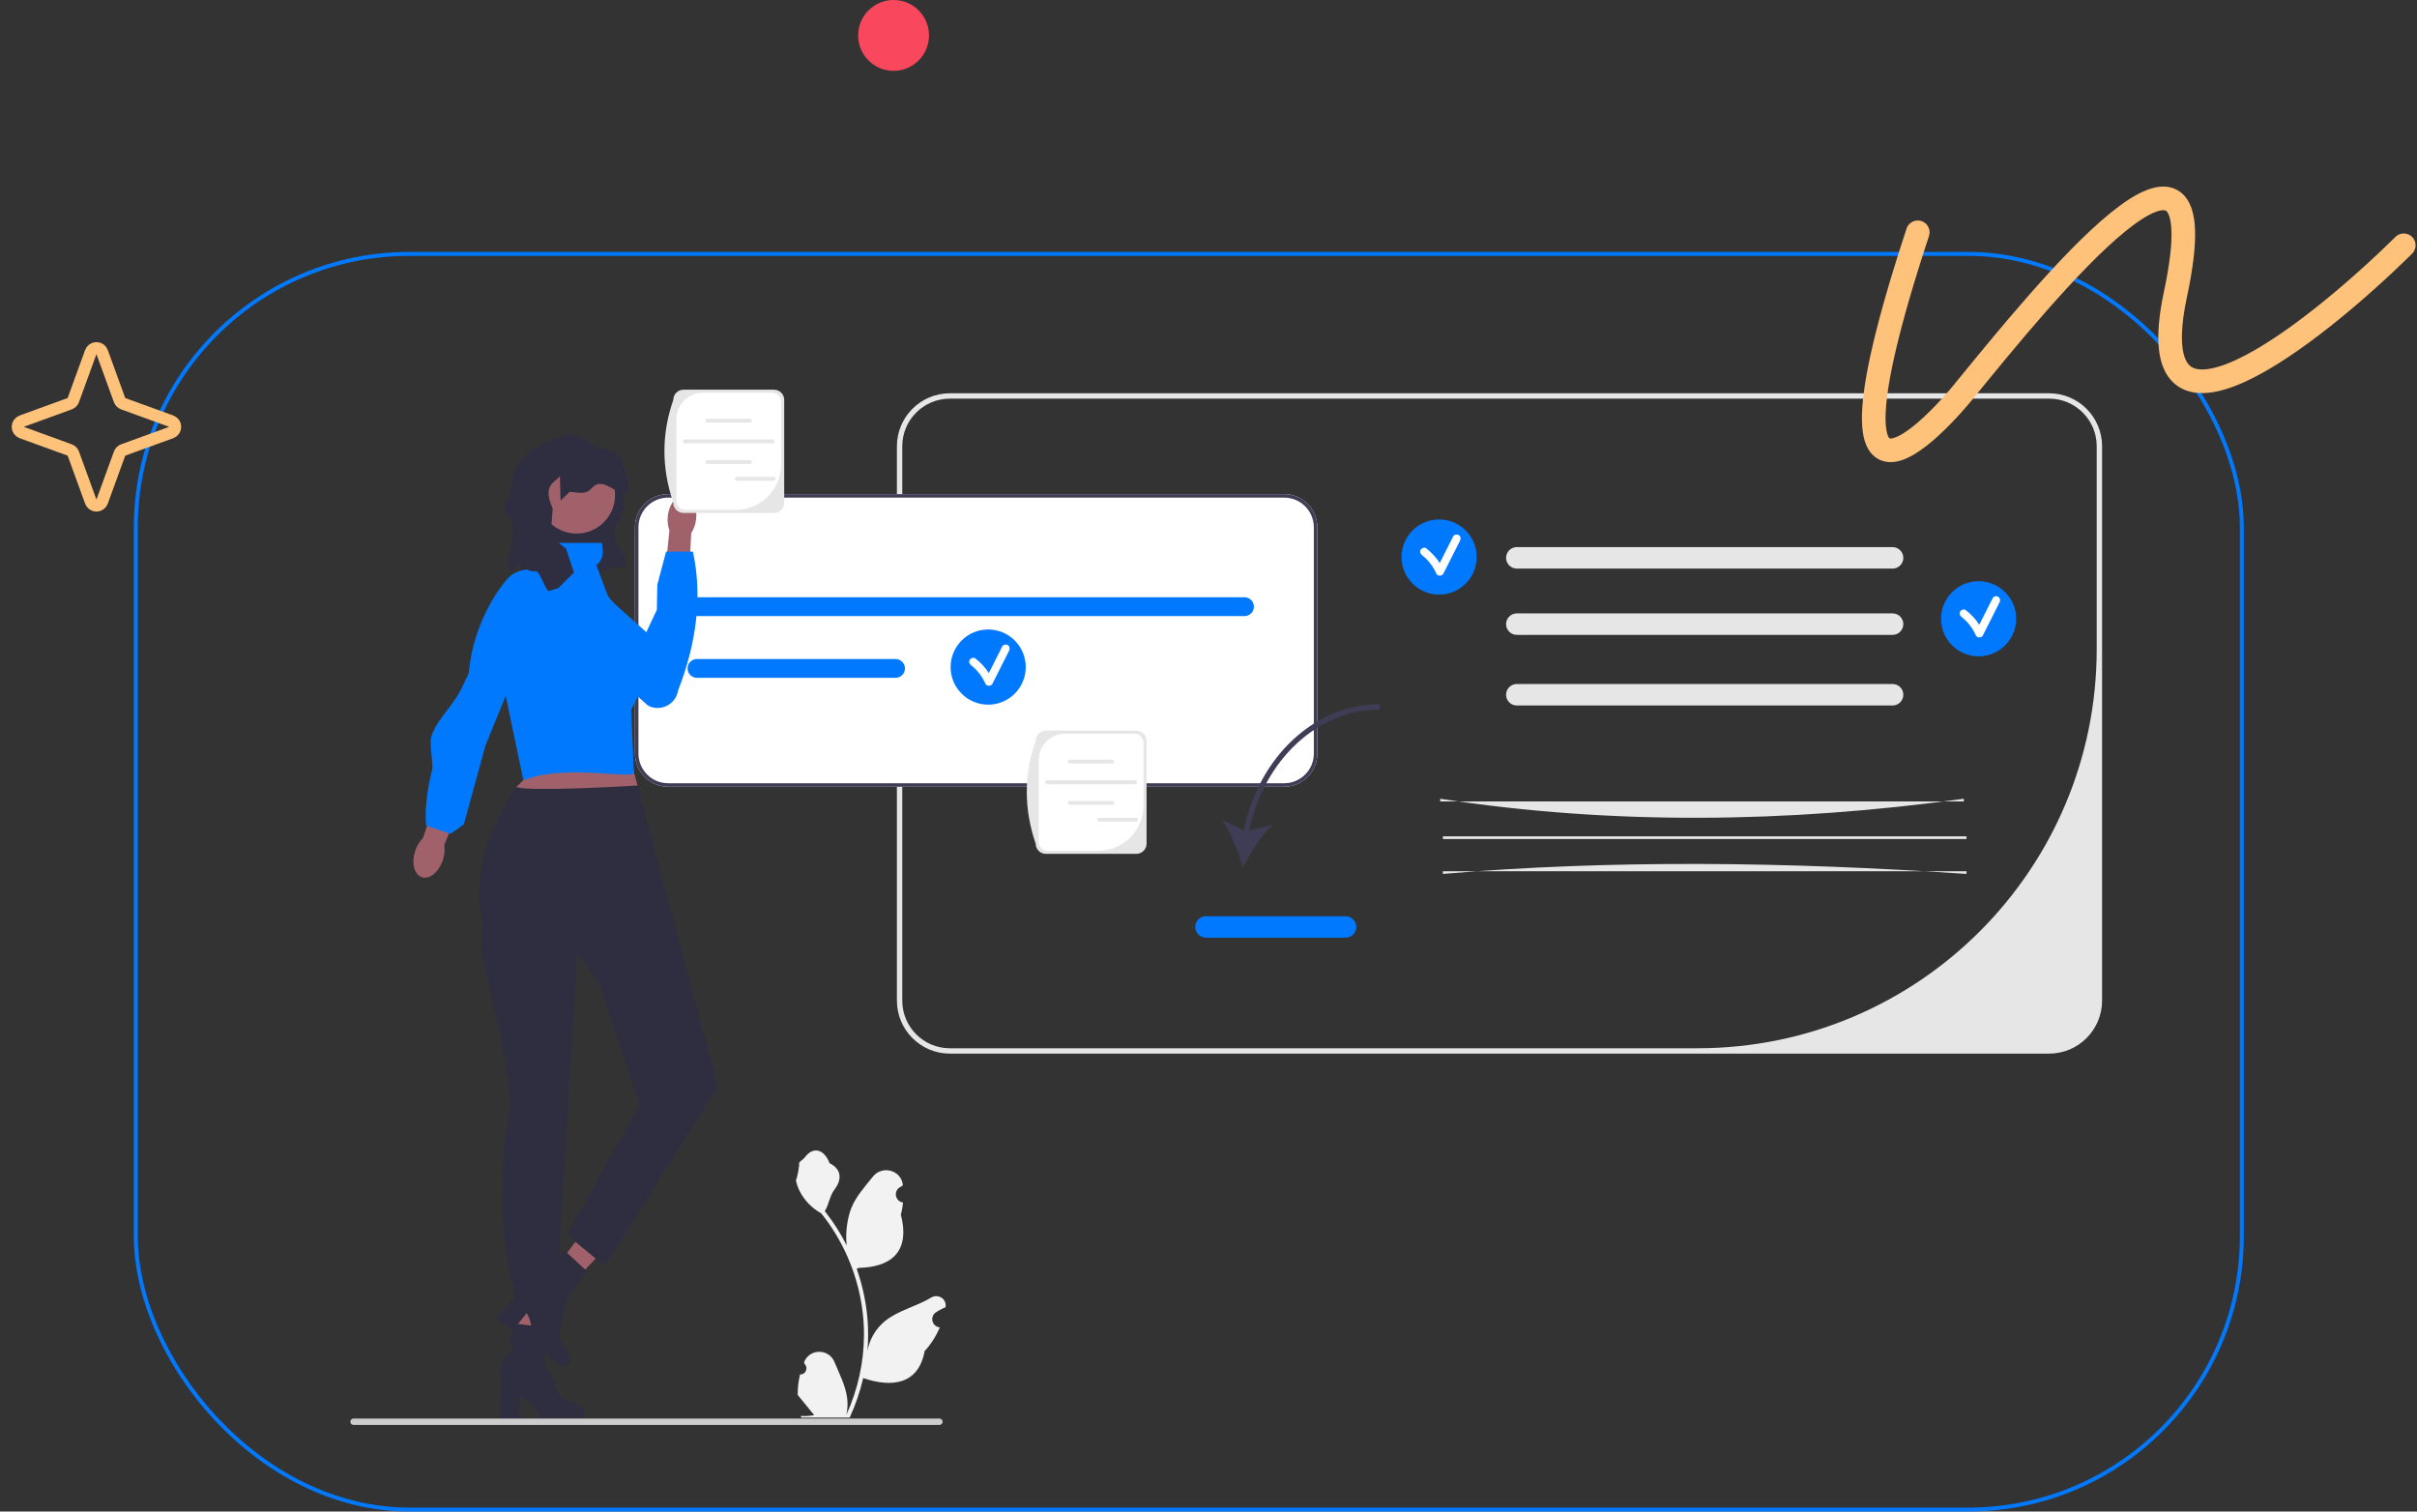 <svg width="614" height="384" viewBox="0 0 614 384" fill="none" xmlns="http://www.w3.org/2000/svg">
<rect x="0" y="0" width="614" height="384" fill="#333333" stroke="none"/>
<circle cx="227" cy="9" r="9" fill="#F9475D"/>
<g clip-path="url(#clip0_252_2153)">
<path d="M227.846 254.217V113.362C227.846 105.945 233.879 99.911 241.295 99.911H520.551C527.966 99.911 534 105.945 534 113.362V254.217C534 261.634 527.966 267.668 520.551 267.668H241.295C233.879 267.668 227.846 261.634 227.846 254.217ZM532.636 113.362C532.636 106.687 527.225 101.275 520.551 101.275H241.295C234.62 101.275 229.209 106.687 229.209 113.362V254.217C229.209 260.892 234.62 266.304 241.295 266.304H431.241C487.24 266.304 532.636 220.902 532.636 164.897L532.636 113.362Z" fill="#E6E6E6"/>
<path d="M326.229 125.532H169.719C165.078 125.532 161.305 129.306 161.305 133.948V191.448C161.305 196.089 165.078 199.863 169.719 199.863H326.229C330.869 199.863 334.643 196.089 334.643 191.448V133.948C334.643 129.306 330.869 125.532 326.229 125.532Z" fill="white"/>
<path d="M326.229 125.532H169.719C165.078 125.532 161.305 129.306 161.305 133.948V191.448C161.305 196.089 165.078 199.863 169.719 199.863H326.229C330.869 199.863 334.643 196.089 334.643 191.448V133.948C334.643 129.306 330.869 125.532 326.229 125.532ZM333.758 191.448C333.758 195.603 330.383 198.978 326.229 198.978H169.719C165.565 198.978 162.19 195.603 162.19 191.448V133.948C162.19 129.793 165.565 126.417 169.719 126.417H326.229C330.383 126.417 333.758 129.793 333.758 133.948V191.448Z" fill="#3F3D56"/>
<path d="M177.047 151.739H316.146C317.464 151.739 318.533 152.807 318.533 154.125C318.533 155.443 317.464 156.512 316.146 156.512H177.047C175.729 156.512 174.661 155.443 174.661 154.125C174.661 152.807 175.729 151.739 177.047 151.739Z" fill="#0079FF"/>
<path d="M177.047 167.423H227.505C228.823 167.423 229.891 168.492 229.891 169.81C229.891 171.128 228.823 172.197 227.505 172.197H177.047C175.729 172.197 174.661 171.128 174.661 169.81C174.661 168.492 175.729 167.423 177.047 167.423Z" fill="#0079FF"/>
<path d="M480.783 144.447H385.323C383.819 144.447 382.595 143.223 382.595 141.719C382.595 140.215 383.819 138.991 385.323 138.991H480.783C482.287 138.991 483.51 140.215 483.51 141.719C483.51 143.223 482.287 144.447 480.783 144.447Z" fill="#E6E6E6"/>
<path d="M498.88 203.603H365.862V202.921C409.66 209.639 454.043 209.086 498.88 202.921V203.603Z" fill="#E6E6E6"/>
<path d="M480.783 179.226H385.323C383.819 179.226 382.595 178.002 382.595 176.498C382.595 174.994 383.819 173.77 385.323 173.77H480.783C482.287 173.77 483.51 174.994 483.51 176.498C483.51 178.002 482.287 179.226 480.783 179.226Z" fill="#E6E6E6"/>
<path d="M499.562 212.469H366.544V213.15H499.562V212.469Z" fill="#E6E6E6"/>
<path d="M480.783 161.286H385.323C383.819 161.286 382.595 160.062 382.595 158.558C382.595 157.054 383.819 155.83 385.323 155.83H480.783C482.287 155.83 483.51 157.054 483.51 158.558C483.51 160.062 482.287 161.286 480.783 161.286Z" fill="#E6E6E6"/>
<path d="M499.562 222.016C453.647 218.892 409.057 218.395 366.544 222.016V221.334H499.562V222.016Z" fill="#E6E6E6"/>
<path d="M315.986 210.919L310.374 208.26C312.676 211.472 314.659 216.49 315.721 220.482C317.519 216.763 320.417 212.213 323.285 209.495L317.354 211.021C321.009 193.107 334.755 180.248 350.496 180.248V178.884C334.054 178.884 319.717 192.282 315.986 210.919Z" fill="#3F3D56"/>
<path d="M341.814 238.212H306.357C304.854 238.212 303.63 236.989 303.63 235.485C303.63 233.981 304.854 232.757 306.357 232.757H341.814C343.318 232.757 344.541 233.981 344.541 235.485C344.541 236.989 343.318 238.212 341.814 238.212Z" fill="#0079FF"/>
<path d="M251.029 179.016C256.301 179.016 260.575 174.742 260.575 169.469C260.575 164.196 256.301 159.922 251.029 159.922C245.757 159.922 241.483 164.196 241.483 169.469C241.483 174.742 245.757 179.016 251.029 179.016Z" fill="#0079FF"/>
<path d="M255.994 163.879C255.539 163.612 254.845 163.75 254.595 164.245C253.46 166.494 252.325 168.742 251.191 170.99C250.275 169.556 249.104 168.303 247.746 167.254C247.309 166.916 246.6 167.187 246.347 167.621C246.038 168.149 246.275 168.682 246.714 169.02C248.298 170.244 249.519 171.889 250.342 173.705C250.654 174.395 251.782 174.351 252.108 173.705C253.526 170.896 254.943 168.087 256.361 165.278C256.61 164.785 256.491 164.169 255.994 163.879Z" fill="white"/>
<path d="M365.581 151.057C370.853 151.057 375.127 146.782 375.127 141.51C375.127 136.237 370.853 131.962 365.581 131.962C360.309 131.962 356.035 136.237 356.035 141.51C356.035 146.782 360.309 151.057 365.581 151.057Z" fill="#0079FF"/>
<path d="M370.546 135.919C370.091 135.653 369.397 135.791 369.147 136.286C368.012 138.534 366.878 140.782 365.743 143.03C364.828 141.596 363.657 140.344 362.298 139.295C361.861 138.956 361.152 139.228 360.899 139.661C360.59 140.19 360.827 140.722 361.266 141.061C362.85 142.285 364.071 143.93 364.894 145.745C365.206 146.435 366.334 146.392 366.66 145.745C368.078 142.936 369.495 140.127 370.913 137.319C371.162 136.826 371.043 136.21 370.546 135.919Z" fill="white"/>
<path d="M502.634 166.741C507.907 166.741 512.181 162.467 512.181 157.194C512.181 151.921 507.907 147.647 502.634 147.647C497.362 147.647 493.088 151.921 493.088 157.194C493.088 162.467 497.362 166.741 502.634 166.741Z" fill="#0079FF"/>
<path d="M507.6 151.604C507.145 151.338 506.45 151.475 506.2 151.971C505.066 154.219 503.931 156.467 502.796 158.715C501.881 157.281 500.71 156.029 499.352 154.979C498.914 154.641 498.206 154.912 497.952 155.346C497.643 155.874 497.881 156.407 498.319 156.746C499.903 157.969 501.125 159.614 501.947 161.43C502.26 162.12 503.387 162.076 503.714 161.43C505.131 158.621 506.549 155.812 507.967 153.003C508.215 152.51 508.097 151.894 507.6 151.604Z" fill="white"/>
<path d="M288.678 216.918H265.685C264.257 216.918 263.096 215.757 263.096 214.329C260.056 205.442 260.116 196.735 263.096 188.195C263.096 186.767 264.257 185.606 265.685 185.606H288.678C290.106 185.606 291.267 186.767 291.267 188.195V214.329C291.267 215.757 290.106 216.918 288.678 216.918Z" fill="#E6E6E6"/>
<path d="M270.612 186.377C266.887 186.377 263.867 189.397 263.867 193.122V213.775C263.867 215.085 264.929 216.147 266.239 216.147H278.955C285.329 216.147 290.496 210.979 290.496 204.605V188.75C290.496 187.44 289.434 186.377 288.124 186.377H270.612Z" fill="white"/>
<path d="M282.536 193.972H271.771C271.5 193.972 271.279 193.751 271.279 193.48C271.279 193.208 271.5 192.988 271.771 192.988H282.536C282.808 192.988 283.029 193.208 283.029 193.48C283.029 193.751 282.808 193.972 282.536 193.972Z" fill="#E6E6E6"/>
<path d="M282.536 204.469H271.771C271.5 204.469 271.279 204.248 271.279 203.977C271.279 203.705 271.5 203.484 271.771 203.484H282.536C282.808 203.484 283.029 203.705 283.029 203.977C283.029 204.248 282.808 204.469 282.536 204.469Z" fill="#E6E6E6"/>
<path d="M288.313 199.224H265.995C265.723 199.224 265.502 199.003 265.502 198.731C265.502 198.46 265.723 198.239 265.995 198.239H288.313C288.585 198.239 288.805 198.46 288.805 198.731C288.805 199.003 288.585 199.224 288.313 199.224Z" fill="#E6E6E6"/>
<path d="M288.576 208.737H279.264C278.992 208.737 278.771 208.516 278.771 208.245C278.771 207.973 278.992 207.752 279.264 207.752H288.576C288.848 207.752 289.068 207.973 289.068 208.245C289.068 208.516 288.848 208.737 288.576 208.737Z" fill="#E6E6E6"/>
<path d="M130.264 145.42C130.869 142.627 131.047 144.685 132.365 142.151C131.461 145.425 133.129 144.353 135.345 146.92C150.921 149.363 151.903 144.027 157.667 144.191L157.696 144.191C158.965 144.17 159.616 142.651 158.852 141.639C156.964 139.139 154.882 135.283 156.852 132.854C160.342 128.553 157.266 119.732 155.762 121.639C155.762 114.283 146.704 109.459 143.191 110.654C136.698 112.862 130.686 115.841 129.958 122.506C129.844 123.546 129.697 124.581 129.51 125.611C129.13 127.703 127.567 128.258 128.105 130.313L129.788 132.024C130.577 135.039 130.328 138.204 129.246 141.127C128.648 142.742 128.565 144.127 130.264 145.42Z" fill="#2F2E41"/>
<path d="M146.479 135.549C151.871 135.549 156.243 131.178 156.243 125.785C156.243 120.392 151.871 116.021 146.479 116.021C141.087 116.021 136.716 120.392 136.716 125.785C136.716 131.178 141.087 135.549 146.479 135.549Z" fill="#A0616A"/>
<path d="M131.271 348.382L136.299 348.501L139.101 325.91L131.681 325.734L131.271 348.382Z" fill="#A0616A"/>
<path d="M148.521 358.873C148.521 359.723 147.918 360.411 147.174 360.411H137.194C137.194 360.411 136.212 356.463 132.208 354.764L131.932 360.411H126.783L127.407 351.33C127.407 351.33 126.03 346.472 128.89 343.989C131.75 341.505 129.434 341.851 129.434 341.851L130.559 336.231L138.339 337.146L138.396 345.968L142.171 354.726L147.709 357.461C148.202 357.705 148.521 358.26 148.521 358.873Z" fill="#2F2E41"/>
<path d="M136.8 327.886L140.794 330.944L156.362 314.336L150.468 309.824L136.8 327.886Z" fill="#A0616A"/>
<path d="M144.564 346.525C144.064 347.212 143.171 347.413 142.57 346.975L134.504 341.097C134.504 341.097 136.036 337.328 133.8 333.596L130.251 337.998L126.09 334.965L131.942 327.994C131.942 327.994 133.69 323.256 137.463 322.934C141.237 322.611 139.162 321.526 139.162 321.526L143.38 317.646L149.129 322.968L143.98 330.132L141.875 339.433L144.739 344.906C144.994 345.393 144.925 346.029 144.564 346.525Z" fill="#2F2E41"/>
<path d="M122.413 232.87C122.716 234.113 122.158 239.899 122.47 241.889C123.264 246.95 130.517 274.545 129.266 282.411C124.681 311.234 131.022 329.724 131.022 329.724H141.25L146.704 242.436L152.028 249.455L162.446 280.573L144.018 313.709L153.64 321.657L182.369 275.973L161.954 199.552L160.721 194.938L133.138 194.168L134.672 196.468L131.181 199.919C131.181 199.919 131.176 199.928 131.158 199.946C130.62 200.698 118.667 217.517 122.413 232.87Z" fill="#2F2E41"/>
<path d="M131.158 199.946C134.352 201.087 155.94 199.909 161.954 199.552L160.721 194.938L133.138 194.168L134.672 196.468L131.181 199.919C131.181 199.919 131.176 199.928 131.158 199.946Z" fill="#A0616A"/>
<path d="M166.861 162.995L165.867 168.267L165.626 169.532L160.342 180.38L161.036 196.283C161.481 198.144 142.717 193.921 132.969 198.284L125.381 161.991L133.075 145.264L139.096 141.918L140.1 137.904H152.855C153.534 141.085 152.798 142.653 151.478 143.555L154.673 152.077L166.861 162.995Z" fill="#0079FF"/>
<path d="M176.837 131.896C176.679 133.261 176.226 134.478 175.6 135.395L174.918 148.497L168.693 147.99L170.056 134.754C169.656 133.718 169.492 132.43 169.65 131.065C170.01 127.945 171.912 125.603 173.897 125.832C175.881 126.062 177.198 128.777 176.837 131.896Z" fill="#A0616A"/>
<path d="M152.029 145.665L152.841 147.647C152.841 147.647 140.977 146.458 141.23 152.654C141.446 157.94 163.779 178.889 164.846 179.378C168.006 180.827 171.68 178.877 172.251 175.447C177.28 162.472 178.322 150.774 176.024 140.146H169.206L166.985 148.53L166.861 154.908L163.265 162.579L151.477 147.647L152.029 145.665Z" fill="#0079FF"/>
<path d="M112.5 218.492C112.938 217.156 113.039 215.831 112.85 214.711L117.83 202.248L111.831 200.052L107.425 212.931C106.61 213.721 105.906 214.848 105.468 216.183C104.466 219.235 105.228 222.226 107.17 222.864C109.112 223.501 111.498 221.544 112.5 218.492Z" fill="#A0616A"/>
<path d="M141.226 145.672C141.226 145.672 133.86 142.878 129.679 146.291C127.954 147.699 120.328 157.399 119.153 170.456C119.061 171.48 118.364 172.36 117.971 173.317C115.549 179.22 111.38 181.939 109.607 186.988C108.914 188.96 110.185 194.063 109.747 195.765C107.455 204.677 108.282 209.758 108.282 209.758L114.472 211.819L117.83 209.446L123.345 189.303L141.226 145.672Z" fill="#0079FF"/>
<path d="M196.627 130.312H173.634C172.207 130.312 171.045 129.151 171.045 127.723C168.005 118.836 168.065 110.129 171.045 101.589C171.045 100.162 172.207 99 173.634 99H196.627C198.055 99 199.216 100.162 199.216 101.589V127.723C199.216 129.151 198.055 130.312 196.627 130.312Z" fill="#E6E6E6"/>
<path d="M178.561 99.772C174.836 99.772 171.817 102.791 171.817 106.516V127.169C171.817 128.479 172.879 129.541 174.189 129.541H186.904C193.278 129.541 198.445 124.373 198.445 117.999V102.144C198.445 100.834 197.383 99.772 196.073 99.772H178.561Z" fill="white"/>
<path d="M190.486 107.366H179.72C179.449 107.366 179.228 107.145 179.228 106.874C179.228 106.602 179.449 106.382 179.72 106.382H190.486C190.757 106.382 190.978 106.602 190.978 106.874C190.978 107.145 190.757 107.366 190.486 107.366Z" fill="#E6E6E6"/>
<path d="M190.486 117.863H179.72C179.449 117.863 179.228 117.642 179.228 117.371C179.228 117.099 179.449 116.878 179.72 116.878H190.486C190.757 116.878 190.978 117.099 190.978 117.371C190.978 117.642 190.757 117.863 190.486 117.863Z" fill="#E6E6E6"/>
<path d="M196.262 112.618H173.944C173.672 112.618 173.452 112.397 173.452 112.125C173.452 111.854 173.672 111.633 173.944 111.633H196.262C196.534 111.633 196.754 111.854 196.754 112.125C196.754 112.397 196.534 112.618 196.262 112.618Z" fill="#E6E6E6"/>
<path d="M196.526 122.131H187.213C186.941 122.131 186.721 121.91 186.721 121.639C186.721 121.367 186.941 121.146 187.213 121.146H196.526C196.797 121.146 197.018 121.367 197.018 121.639C197.018 121.91 196.797 122.131 196.526 122.131Z" fill="#E6E6E6"/>
<path d="M203.246 349.162C204.655 349.25 205.433 347.5 204.368 346.48L204.262 346.058C204.276 346.024 204.29 345.991 204.304 345.957C205.728 342.56 210.556 342.583 211.969 345.985C213.223 349.005 214.819 352.03 215.212 355.223C215.388 356.632 215.309 358.068 214.996 359.451C217.933 353.034 219.479 346.026 219.479 338.979C219.479 337.208 219.382 335.438 219.184 333.671C219.021 332.227 218.797 330.791 218.506 329.368C216.934 321.678 213.529 314.353 208.619 308.235C206.258 306.945 204.29 304.927 203.101 302.509C202.673 301.637 202.339 300.699 202.18 299.743C202.449 299.778 203.193 295.687 202.99 295.436C203.365 294.867 204.035 294.585 204.444 294.031C206.477 291.273 209.279 291.755 210.742 295.502C213.866 297.079 213.896 299.694 211.979 302.21C210.759 303.81 210.592 305.976 209.522 307.689C209.632 307.83 209.746 307.966 209.856 308.107C211.875 310.697 213.622 313.481 215.094 316.406C214.678 313.155 215.292 309.24 216.339 306.716C217.531 303.84 219.765 301.418 221.733 298.931C224.096 295.945 228.942 297.248 229.359 301.034C229.363 301.071 229.367 301.107 229.371 301.144C229.078 301.309 228.792 301.484 228.512 301.669C226.917 302.724 227.468 305.197 229.359 305.489L229.401 305.495C229.296 306.548 229.115 307.592 228.851 308.618C231.375 318.381 225.926 321.936 218.145 322.096C217.973 322.184 217.806 322.272 217.634 322.356C218.422 324.576 219.052 326.853 219.519 329.161C219.937 331.2 220.228 333.262 220.391 335.332C220.593 337.944 220.576 340.569 220.356 343.176L220.369 343.084C220.928 340.212 222.487 337.53 224.751 335.671C228.123 332.901 232.887 331.88 236.525 329.653C238.277 328.581 240.521 329.967 240.215 331.997L240.2 332.095C239.658 332.315 239.13 332.57 238.619 332.857C238.327 333.021 238.041 333.197 237.761 333.382C236.166 334.437 236.717 336.91 238.607 337.202L238.65 337.208C238.681 337.213 238.707 337.217 238.738 337.221C237.809 339.428 236.514 341.476 234.893 343.242C233.315 351.765 226.536 352.573 219.285 350.091H219.281C218.488 353.545 217.33 356.919 215.841 360.134H203.554C203.51 359.997 203.471 359.856 203.431 359.72C204.567 359.79 205.712 359.724 206.831 359.517C205.919 358.398 205.008 357.271 204.096 356.152C204.074 356.13 204.056 356.108 204.039 356.086C203.576 355.513 203.109 354.945 202.647 354.373L202.647 354.372C202.618 352.614 202.829 350.862 203.246 349.162Z" fill="#F2F2F2"/>
<path d="M89 361.188C89 361.639 89.361 362 89.811 362H238.654C239.104 362 239.466 361.639 239.466 361.188C239.466 360.738 239.104 360.377 238.654 360.377H89.811C89.361 360.377 89 360.738 89 361.188Z" fill="#CCCCCC"/>
<path d="M149.126 114.232H147.138C141.323 114.239 131.384 122.464 135.23 128.234C131.946 136.995 131.827 141.553 133.221 143.939C133.734 144.817 134.753 145.217 135.767 145.146C135.903 145.136 136.039 145.133 136.176 145.138C137.159 145.171 138.477 149.792 139.392 150.147L141.821 149.409L145.804 145.427L143.783 139.356L139.872 136.295L140.405 129.207C137.787 123.19 140.635 122.895 142.238 120.954L142.4 127.181L144.695 124.966C146.565 125.014 148.75 125.825 150.203 124.139C152.841 121.052 155.577 124.779 158.693 125.532L159.66 124.767C159.693 123.031 159.436 121.354 158.938 119.853C158.703 119.147 158.103 118.564 158.078 117.862C157.983 115.226 153.002 112.669 149.126 114.232Z" fill="#2F2E41"/>
</g>
<rect x="34.5" y="64.5" width="535" height="319" rx="69.5" stroke="#0079FF"/>
<path d="M610.639 62.315C587.288 85.335 542.996 120.062 552.632 74.805C564.678 18.233 519.326 74.397 499.123 99.098C500.353 97.651 455.872 154.058 487.178 59.019" stroke="#FFC27A" stroke-width="6" stroke-linecap="round" stroke-linejoin="round"/>
<path d="M30.376 115.232L25.936 127.443C25.827 127.736 25.631 127.989 25.374 128.168C25.118 128.346 24.813 128.442 24.5 128.442C24.187 128.442 23.882 128.346 23.626 128.168C23.369 127.989 23.173 127.736 23.064 127.443L18.624 115.232C18.546 115.021 18.424 114.83 18.265 114.671C18.107 114.513 17.916 114.39 17.705 114.313L5.493 109.872C5.2 109.763 4.948 109.568 4.769 109.311C4.591 109.054 4.495 108.749 4.495 108.437C4.495 108.124 4.591 107.819 4.769 107.562C4.948 107.306 5.2 107.11 5.493 107.001L17.705 102.561C17.916 102.483 18.107 102.361 18.265 102.202C18.424 102.043 18.546 101.852 18.624 101.642L23.064 89.43C23.173 89.137 23.369 88.884 23.626 88.706C23.882 88.527 24.187 88.432 24.5 88.432C24.813 88.432 25.118 88.527 25.374 88.706C25.631 88.884 25.827 89.137 25.936 89.43L30.376 101.642C30.454 101.852 30.576 102.043 30.735 102.202C30.893 102.361 31.084 102.483 31.295 102.561L43.507 107.001C43.8 107.11 44.052 107.306 44.231 107.562C44.409 107.819 44.505 108.124 44.505 108.437C44.505 108.749 44.409 109.054 44.231 109.311C44.052 109.568 43.8 109.763 43.507 109.872L31.295 114.313C31.084 114.39 30.893 114.513 30.735 114.671C30.576 114.83 30.454 115.021 30.376 115.232V115.232Z" stroke="#FFC27A" stroke-width="3.062" stroke-linecap="round" stroke-linejoin="round"/>
<defs>
<clipPath id="clip0_252_2153">
<rect width="445" height="263" fill="white" transform="translate(89 99)"/>
</clipPath>
</defs>
</svg>
